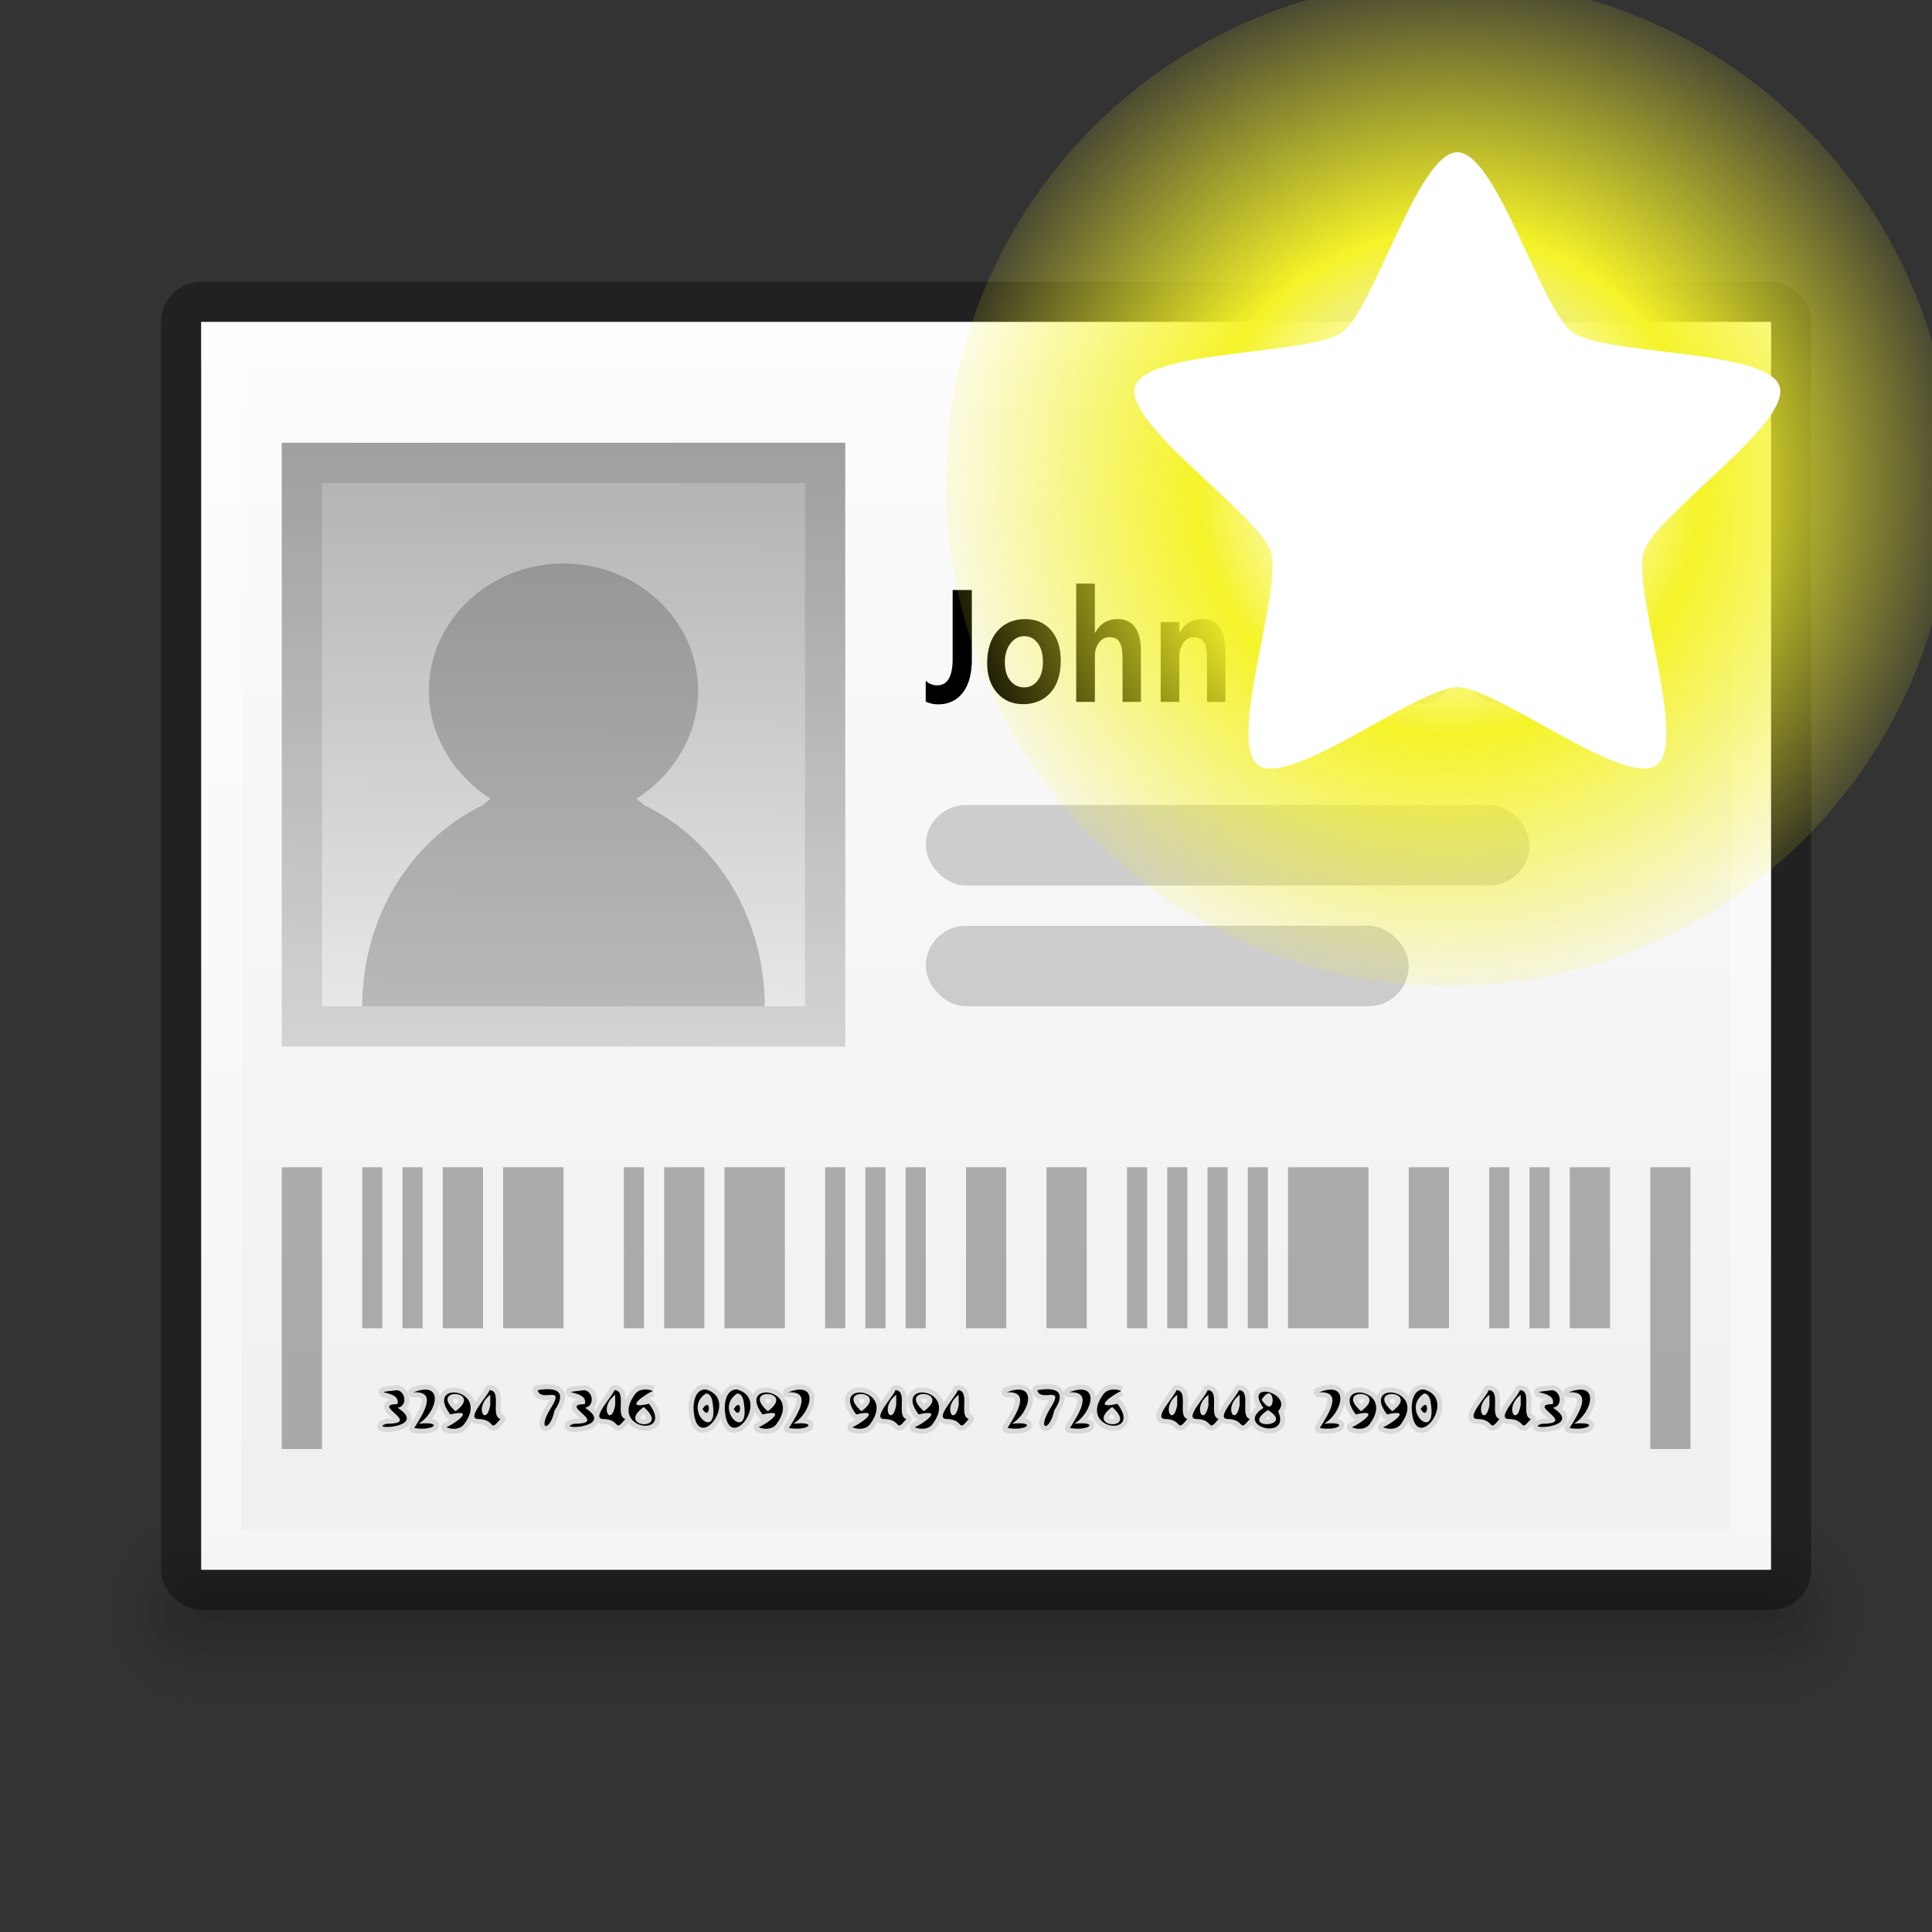 <svg xmlns="http://www.w3.org/2000/svg" xmlns:svg="http://www.w3.org/2000/svg" xmlns:xlink="http://www.w3.org/1999/xlink" id="svg3759" width="48" height="48" version="1.1"><rect width="100%" height="100%" fill="#333333" stroke="none"/><defs id="defs3761"><linearGradient id="linearGradient4004"><stop id="stop4006" offset="0" style="stop-color:#000;stop-opacity:1"/><stop id="stop4008" offset="1" style="stop-color:#000;stop-opacity:0"/></linearGradient><linearGradient id="linearGradient3988-5"><stop id="stop3990-5" offset="0" style="stop-color:#ededed;stop-opacity:1"/><stop id="stop3992-0" offset="1" style="stop-color:#fff;stop-opacity:1"/></linearGradient><linearGradient id="linearGradient4117" x1="144" x2="144" y1="280" y2="40" gradientTransform="matrix(0,-0.175,0.175,0,-4,48.2)" gradientUnits="userSpaceOnUse" xlink:href="#linearGradient3988-5"/><linearGradient id="linearGradient3149" x1="25" x2="25" y1="45" y2="42" gradientTransform="matrix(1.057,0,0,1.667,-4.9,-31.5)" gradientUnits="userSpaceOnUse" xlink:href="#linearGradient3960"/><linearGradient id="linearGradient3960"><stop id="stop3962" offset="0" style="stop-color:#000;stop-opacity:0"/><stop style="stop-color:#000;stop-opacity:1" id="stop3970" offset=".5"/><stop id="stop3964" offset="1" style="stop-color:#000;stop-opacity:0"/></linearGradient><radialGradient id="radialGradient3146" cx="40" cy="43.5" r="2" fx="40" fy="43.5" gradientTransform="matrix(1.057,0,0,1.25,2.1,-13.375)" gradientUnits="userSpaceOnUse" xlink:href="#linearGradient3952"/><linearGradient id="linearGradient3952"><stop id="stop3954" offset="0" style="stop-color:#000;stop-opacity:1"/><stop id="stop3956" offset="1" style="stop-color:#000;stop-opacity:0"/></linearGradient><radialGradient id="radialGradient3143" cx="9" cy="43.5" r="2" fx="9" fy="43.5" gradientTransform="matrix(1.057,0,0,1.25,-4.9,-13.375)" gradientUnits="userSpaceOnUse" xlink:href="#linearGradient3944"/><linearGradient id="linearGradient3944"><stop id="stop3946" offset="0" style="stop-color:#000;stop-opacity:1"/><stop id="stop3948" offset="1" style="stop-color:#000;stop-opacity:0"/></linearGradient><linearGradient id="linearGradient3158" x1="25" x2="25" y1="45" y2="42" gradientTransform="translate(-3.5,-2.5)" gradientUnits="userSpaceOnUse" xlink:href="#linearGradient3960"/><radialGradient id="radialGradient3155" cx="40" cy="43.5" r="2" fx="40" fy="43.5" gradientTransform="matrix(1,0,0,0.75,3.5,8.375)" gradientUnits="userSpaceOnUse" xlink:href="#linearGradient3952"/><radialGradient id="radialGradient3153" cx="9" cy="43.5" r="2" fx="9" fy="43.5" gradientTransform="matrix(1,0,0,0.75,-3.5,8.375)" gradientUnits="userSpaceOnUse" xlink:href="#linearGradient3944"/><linearGradient id="linearGradient2378"><stop style="stop-color:#fff;stop-opacity:1" id="stop2380" offset="0"/><stop style="stop-color:#fefede;stop-opacity:.918" id="stop4146" offset=".25"/><stop style="stop-color:#f5f328;stop-opacity:1" id="stop2386" offset=".5"/><stop style="stop-color:#f5f32d;stop-opacity:.122" id="stop2382" offset="1"/></linearGradient><radialGradient id="radialGradient5130" cx="38.659" cy="9.341" r="8.342" fx="38.659" fy="9.341" gradientUnits="userSpaceOnUse" xlink:href="#linearGradient2378"/><linearGradient id="linearGradient4010" x1="14" x2="13.776" y1="5" y2="28.481" gradientUnits="userSpaceOnUse" xlink:href="#linearGradient4004"/><clipPath id="clipPath4607" clipPathUnits="userSpaceOnUse"><path style="opacity:.4;fill:url(#linearGradient4611);fill-opacity:1;fill-rule:evenodd;stroke:none;stroke-width:1;marker:none;visibility:visible;display:inline;overflow:visible;enable-background:new" id="path4609" d="m 7,11 14,0 0,15 -14,0 z"/></clipPath><linearGradient id="linearGradient4611" x1="14" x2="13.776" y1="5" y2="28.481" gradientUnits="userSpaceOnUse" xlink:href="#linearGradient4004"/></defs><g id="layer1"><g id="g3162" transform="translate(0,-1)"><path style="opacity:.12;fill:url(#linearGradient3149);fill-opacity:1;stroke:none" id="rect3985" d="m 4.614,38.5 39.772,0 0,5 -39.772,0 z"/><path id="path3987" d="m 44.386,38.5 0,5 0.529,0 c 0.878,0 1.586,-1.115 1.586,-2.5 0,-1.385 -0.707,-2.5 -1.586,-2.5 l -0.529,0 z" style="opacity:.12;fill:url(#radialGradient3146);fill-opacity:1;stroke:none"/><path id="path3989" d="m 3.987,38.5 c -0.824,0 -1.487,1.045 -1.487,2.344 l 0,0.312 c 0,1.298 0.663,2.344 1.487,2.344 l 0.628,0 0,-5 -0.628,0 z" style="opacity:.12;fill:url(#radialGradient3143);fill-opacity:1;stroke:none"/><path style="opacity:.12;fill:url(#linearGradient3158);fill-opacity:1;stroke:none" id="rect3938" d="m 5.5,39.5 38,0 0,3 -38,0 z"/><path style="opacity:.12;fill:url(#radialGradient3155);fill-opacity:1;stroke:none" id="rect3940" d="m 43.5,39.5 0,3 0.5,0 c 0.831,0 1.5,-0.669 1.5,-1.5 0,-0.831 -0.669,-1.5 -1.5,-1.5 l -0.5,0 z"/><path style="opacity:.12;fill:url(#radialGradient3153);fill-opacity:1;stroke:none" id="rect3942" d="m 4.906,39.5 c -0.779,0 -1.406,0.627 -1.406,1.406 l 0,0.188 c 0,0.779 0.627,1.406 1.406,1.406 l 0.594,0 0,-3 -0.594,0 z"/></g><g id="g4204" transform="translate(-1.6888497e-6,-7.9403114e-7)"><g id="g4020" transform="translate(2,-1)"><rect style="opacity:.35;color:#bebebe;fill:#000;fill-opacity:1;fill-rule:nonzero;stroke:none;stroke-width:0;marker:none;visibility:visible;display:inline;overflow:visible;enable-background:accumulate" id="rect3886" width="33" height="41" x="8" y="2" ry="1" transform="matrix(0,1,1,0,0,0)"/><rect id="rect3882" width="31" height="39" x="9" y="3" ry="0" transform="matrix(0,1,1,0,0,0)" style="color:#bebebe;fill:url(#linearGradient4117);fill-opacity:1;fill-rule:nonzero;stroke:none;stroke-width:0;marker:none;visibility:visible;display:inline;overflow:visible;enable-background:accumulate"/><path style="opacity:.4;fill:#fff;fill-opacity:1;stroke:none" id="path3893" d="m 3,9 0,31 39,0 0,-31 z m 1,1 37,0 0,29 -37,0 z"/><rect id="rect4018" width="39" height="1" x="3" y="9" style="opacity:.4;fill:#fff;fill-opacity:1;stroke:none"/></g></g><path id="path2375" d="m 24.146,16.375 c 0,0.363 -0.075,0.642 -0.226,0.836 -0.151,0.193 -0.356,0.289 -0.616,0.289 -0.106,0 -0.208,-0.023 -0.305,-0.068 l 0,-0.516 c 0.086,0.074 0.18,0.111 0.284,0.111 0.128,0 0.224,-0.054 0.287,-0.161 0.065,-0.109 0.098,-0.271 0.098,-0.487 l 0,-1.72 0.477,0 0,1.716 m 1.333,-0.993 c 0.267,3e-6 0.48,0.093 0.638,0.279 0.159,0.186 0.238,0.436 0.238,0.75 0,0.341 -0.085,0.608 -0.255,0.799 -0.17,0.19 -0.398,0.285 -0.684,0.285 -0.264,0 -0.478,-0.094 -0.643,-0.281 -0.164,-0.187 -0.246,-0.433 -0.246,-0.737 0,-0.341 0.086,-0.609 0.258,-0.803 0.172,-0.195 0.404,-0.293 0.695,-0.293 m -0.039,1.697 c 0.139,0 0.252,-0.056 0.339,-0.169 0.088,-0.114 0.132,-0.268 0.132,-0.463 0,-0.198 -0.043,-0.354 -0.13,-0.467 -0.087,-0.115 -0.198,-0.173 -0.334,-0.173 -0.135,10e-7 -0.249,0.06 -0.342,0.18 -0.093,0.119 -0.14,0.276 -0.14,0.471 0,0.193 0.046,0.345 0.137,0.456 0.092,0.11 0.205,0.165 0.339,0.165 m 2.907,0.361 -0.459,0 0,-1.088 c 0,-0.182 -0.025,-0.314 -0.074,-0.396 -0.049,-0.083 -0.133,-0.124 -0.252,-0.124 -0.104,1e-6 -0.19,0.045 -0.258,0.134 -0.068,0.089 -0.103,0.203 -0.103,0.341 l 0,1.133 -0.464,0 0,-2.94 0.464,0 0,1.231 c 0.063,-0.116 0.141,-0.204 0.234,-0.262 0.095,-0.058 0.205,-0.087 0.33,-0.087 0.193,3e-6 0.338,0.068 0.435,0.204 0.097,0.136 0.145,0.339 0.145,0.611 l 0,1.243 m 2.101,0 -0.459,0 0,-1.088 c 0,-0.182 -0.025,-0.314 -0.074,-0.396 -0.049,-0.083 -0.133,-0.124 -0.252,-0.124 -0.104,10e-7 -0.19,0.045 -0.258,0.134 -0.068,0.089 -0.103,0.203 -0.103,0.341 l 0,1.133 -0.464,0 0,-1.986 0.464,0 0,0.277 c 0.063,-0.116 0.141,-0.204 0.234,-0.262 0.095,-0.058 0.205,-0.087 0.33,-0.087 0.193,3e-6 0.338,0.068 0.435,0.204 0.097,0.136 0.145,0.339 0.145,0.611 l 0,1.243 m 1.501,-2.781 0.859,0 c 0.415,2e-6 0.727,0.113 0.934,0.339 0.209,0.226 0.313,0.565 0.313,1.016 0,0.436 -0.117,0.782 -0.352,1.039 -0.234,0.257 -0.551,0.386 -0.951,0.386 l -0.802,0 0,-2.781 m 0.477,2.352 0.315,0 c 0.258,0 0.46,-0.087 0.607,-0.262 0.148,-0.175 0.222,-0.413 0.222,-0.716 -2e-5,-0.293 -0.072,-0.522 -0.216,-0.685 -0.144,-0.163 -0.344,-0.244 -0.601,-0.244 l -0.329,0 0,1.906 m 2.854,-1.629 c 0.267,3e-6 0.48,0.093 0.638,0.279 0.159,0.186 0.238,0.436 0.238,0.75 0,0.341 -0.085,0.608 -0.255,0.799 -0.17,0.19 -0.398,0.285 -0.684,0.285 -0.263,0 -0.478,-0.094 -0.643,-0.281 -0.164,-0.187 -0.246,-0.433 -0.246,-0.737 0,-0.341 0.086,-0.609 0.258,-0.803 0.172,-0.195 0.404,-0.293 0.695,-0.293 m -0.039,1.697 c 0.139,0 0.252,-0.056 0.339,-0.169 0.088,-0.114 0.132,-0.268 0.132,-0.463 0,-0.198 -0.043,-0.354 -0.13,-0.467 -0.087,-0.115 -0.198,-0.173 -0.334,-0.173 -0.135,10e-7 -0.249,0.06 -0.342,0.18 -0.093,0.119 -0.14,0.276 -0.14,0.471 0,0.193 0.046,0.345 0.137,0.456 0.092,0.11 0.205,0.165 0.339,0.165 m 2.806,-0.518 -1.167,0 c 0,0.163 0.044,0.29 0.132,0.38 0.089,0.089 0.212,0.134 0.37,0.134 0.173,3e-6 0.34,-0.059 0.501,-0.176 l 0,0.431 c -0.18,0.106 -0.382,0.159 -0.606,0.159 -0.27,0 -0.482,-0.09 -0.635,-0.27 -0.152,-0.18 -0.228,-0.425 -0.228,-0.737 0,-0.336 0.081,-0.604 0.243,-0.803 0.163,-0.2 0.378,-0.301 0.643,-0.301 0.234,2e-6 0.416,0.083 0.548,0.248 0.132,0.164 0.198,0.394 0.198,0.688 l 0,0.246 M 37.618,16.212 c 0,-0.138 -0.031,-0.246 -0.092,-0.324 -0.06,-0.078 -0.147,-0.116 -0.258,-0.116 -0.102,4e-6 -0.189,0.04 -0.263,0.12 -0.074,0.079 -0.116,0.186 -0.125,0.32 l 0.739,0" style="font-size:4.121px;font-style:normal;font-variant:normal;font-weight:700;font-stretch:normal;text-align:start;line-height:120%;writing-mode:lr-tb;text-anchor:start;fill:#000;fill-opacity:1;stroke:none;display:inline;enable-background:new;font-family:Segoe"/><rect id="rect2377" width="15" height="2" x="23" y="20" rx="1" ry="1" style="opacity:.398;fill:#8d8d8d;fill-opacity:1;fill-rule:evenodd;stroke:none;stroke-width:1;marker:none;visibility:visible;display:inline;overflow:visible;enable-background:new"/><rect id="rect2379" width="12" height="2" x="23" y="23" rx="1" ry="1" style="opacity:.398;fill:#8d8d8d;fill-opacity:1;fill-rule:evenodd;stroke:none;stroke-width:1;marker:none;visibility:visible;display:inline;overflow:visible;enable-background:new"/><path id="rect2415" d="m 7,11 14,0 0,15 -14,0 z" style="opacity:.4;fill:url(#linearGradient4010);fill-opacity:1;fill-rule:evenodd;stroke:none;stroke-width:1;marker:none;visibility:visible;display:inline;overflow:visible;enable-background:new"/><path id="path6751-4" d="M 14 14 C 12.159 14 10.656 15.42 10.656 17.156 C 10.656 18.265 11.268 19.259 12.188 19.844 C 12.128 19.895 12.069 19.931 12 20 C 10.126 20.915 9 22.873 9 25 L 19 25 C 19 22.873 17.874 20.915 16 20 C 15.931 19.931 15.872 19.895 15.812 19.844 C 16.732 19.259 17.344 18.265 17.344 17.156 C 17.344 15.42 15.841 14 14 14 z" style="opacity:.2;color:#bebebe;fill:#000;fill-opacity:1;fill-rule:nonzero;stroke:none;stroke-width:1;marker:none;visibility:visible;display:inline;overflow:visible;enable-background:accumulate"/><g id="g4155" transform="matrix(0.992,0,0,0.992,-0.293,-0.703)"><path id="path4157" d="m 10.254,35.966 c 0.8,0.515 -0.787,0.56 -0.278,0.401 0.918,-0.005 -0.412,-0.483 0.272,-0.492 0.11,-0.367 -0.824,-0.258 -0.003,-0.349 0.216,0.043 0.254,0.4 0.009,0.44" style="font-size:1.3px;font-style:normal;font-variant:normal;font-weight:400;font-stretch:normal;text-align:center;line-height:125%;letter-spacing:0;word-spacing:0;text-anchor:middle;fill:#000;fill-opacity:1;stroke:none;font-family:Monospace;-inkscape-font-specification:Monospace"/><path id="path4159" d="m 10.781,36.365 c 0.642,-0.063 0.373,0.193 -0.11,0.108 0.226,-0.362 0.592,-0.928 -0.022,-0.894 0.781,-0.303 0.605,0.494 0.133,0.786 z" style="font-size:1.3px;font-style:normal;font-variant:normal;font-weight:400;font-stretch:normal;text-align:center;line-height:125%;letter-spacing:0;word-spacing:0;text-anchor:middle;fill:#000;fill-opacity:1;stroke:none;font-family:Monospace;-inkscape-font-specification:Monospace"/><path id="path4161" d="m 11.704,36.053 c 0.727,-0.531 -0.704,-0.617 5e-6,3e-6 z m -0.229,0.401 c 0.149,-0.054 0.792,-0.483 0.097,-0.321 -0.652,-0.857 1.012,-0.661 0.355,0.234 -0.101,0.146 -0.305,0.15 -0.452,0.088 z" style="font-size:1.3px;font-style:normal;font-variant:normal;font-weight:400;font-stretch:normal;text-align:center;line-height:125%;letter-spacing:0;word-spacing:0;text-anchor:middle;fill:#000;fill-opacity:1;stroke:none;font-family:Monospace;-inkscape-font-specification:Monospace"/><path id="path4163" d="m 12.574,35.642 c -0.423,0.314 -0.1,0.822 0,0.258 0,-0.086 0,-0.172 0,-0.258 z m -0.021,-0.117 c 0.325,0.007 0.015,0.649 0.275,0.722 -0.298,0.361 -0.099,0.009 -0.557,0 -0.319,-0.004 0.262,-0.597 0.282,-0.722 z" style="font-size:1.3px;font-style:normal;font-variant:normal;font-weight:400;font-stretch:normal;text-align:center;line-height:125%;letter-spacing:0;word-spacing:0;text-anchor:middle;fill:#000;fill-opacity:1;stroke:none;font-family:Monospace;-inkscape-font-specification:Monospace"/><path id="path4165" d="m 13.76,35.526 c 0.483,-0.085 0.743,0.036 0.425,0.508 -0.114,0.535 -0.428,0.509 -0.123,-0.012 0.437,-0.677 -0.216,-0.166 -0.301,-0.496 z" style="font-size:1.3px;font-style:normal;font-variant:normal;font-weight:400;font-stretch:normal;text-align:center;line-height:125%;letter-spacing:0;word-spacing:0;text-anchor:middle;fill:#000;fill-opacity:1;stroke:none;font-family:Monospace;-inkscape-font-specification:Monospace"/><path id="path4167" d="m 14.947,35.966 c 0.8,0.515 -0.787,0.56 -0.278,0.401 0.918,-0.005 -0.412,-0.483 0.272,-0.492 0.11,-0.367 -0.824,-0.258 -0.003,-0.349 0.216,0.043 0.254,0.4 0.009,0.44" style="font-size:1.3px;font-style:normal;font-variant:normal;font-weight:400;font-stretch:normal;text-align:center;line-height:125%;letter-spacing:0;word-spacing:0;text-anchor:middle;fill:#000;fill-opacity:1;stroke:none;font-family:Monospace;-inkscape-font-specification:Monospace"/><path id="path4169" d="m 15.703,35.642 c -0.423,0.314 -0.1,0.822 0,0.258 0,-0.086 0,-0.172 0,-0.258 z m -0.021,-0.117 c 0.325,0.007 0.015,0.649 0.275,0.722 -0.298,0.361 -0.099,0.009 -0.557,0 -0.319,-0.004 0.262,-0.597 0.282,-0.722 z" style="font-size:1.3px;font-style:normal;font-variant:normal;font-weight:400;font-stretch:normal;text-align:center;line-height:125%;letter-spacing:0;word-spacing:0;text-anchor:middle;fill:#000;fill-opacity:1;stroke:none;font-family:Monospace;-inkscape-font-specification:Monospace"/><path id="path4171" d="m 16.647,35.546 c -0.149,0.054 -0.793,0.483 -0.097,0.321 0.652,0.856 -1.012,0.662 -0.356,-0.233 0.101,-0.146 0.305,-0.15 0.453,-0.088 m -0.229,0.401 c -0.728,0.528 0.704,0.62 0,-7e-6 z" style="font-size:1.3px;font-style:normal;font-variant:normal;font-weight:400;font-stretch:normal;text-align:center;line-height:125%;letter-spacing:0;word-spacing:0;text-anchor:middle;fill:#000;fill-opacity:1;stroke:none;font-family:Monospace;-inkscape-font-specification:Monospace"/><path id="path4173" d="m 17.889,35.997 c 0.23,-0.348 0.197,0.335 -10e-6,-1e-5 m 0.084,-0.387 c -0.609,0.408 0.347,1.269 0.167,0.218 -0.01,-0.087 -0.053,-0.223 -0.167,-0.218 z m 0,-0.102 c 0.884,0.241 -0.248,1.687 -0.307,0.492 -0.008,-0.191 0.051,-0.502 0.307,-0.492 z" style="font-size:1.3px;font-style:normal;font-variant:normal;font-weight:400;font-stretch:normal;text-align:center;line-height:125%;letter-spacing:0;word-spacing:0;text-anchor:middle;fill:#000;fill-opacity:1;stroke:none;font-family:Monospace;-inkscape-font-specification:Monospace"/><path id="path4175" d="m 18.671,35.997 c 0.23,-0.348 0.197,0.335 -10e-6,-1e-5 m 0.084,-0.387 c -0.609,0.408 0.347,1.269 0.167,0.218 -0.01,-0.087 -0.053,-0.223 -0.167,-0.218 z m 0,-0.102 c 0.884,0.241 -0.248,1.687 -0.307,0.492 -0.008,-0.191 0.051,-0.502 0.307,-0.492 z" style="font-size:1.3px;font-style:normal;font-variant:normal;font-weight:400;font-stretch:normal;text-align:center;line-height:125%;letter-spacing:0;word-spacing:0;text-anchor:middle;fill:#000;fill-opacity:1;stroke:none;font-family:Monospace;-inkscape-font-specification:Monospace"/><path id="path4177" d="m 19.525,36.053 c 0.727,-0.531 -0.704,-0.617 5e-6,3e-6 z M 19.296,36.454 c 0.149,-0.054 0.792,-0.483 0.097,-0.321 -0.652,-0.857 1.012,-0.661 0.355,0.234 -0.101,0.146 -0.305,0.15 -0.452,0.088 z" style="font-size:1.3px;font-style:normal;font-variant:normal;font-weight:400;font-stretch:normal;text-align:center;line-height:125%;letter-spacing:0;word-spacing:0;text-anchor:middle;fill:#000;fill-opacity:1;stroke:none;font-family:Monospace;-inkscape-font-specification:Monospace"/><path id="path4179" d="m 20.165,36.365 c 0.642,-0.063 0.373,0.193 -0.11,0.108 0.226,-0.362 0.592,-0.928 -0.022,-0.894 0.781,-0.303 0.605,0.494 0.133,0.786 z" style="font-size:1.3px;font-style:normal;font-variant:normal;font-weight:400;font-stretch:normal;text-align:center;line-height:125%;letter-spacing:0;word-spacing:0;text-anchor:middle;fill:#000;fill-opacity:1;stroke:none;font-family:Monospace;-inkscape-font-specification:Monospace"/><path id="path4181" d="m 21.871,36.053 c 0.727,-0.531 -0.704,-0.617 5e-6,3e-6 z m -0.229,0.401 c 0.149,-0.054 0.792,-0.483 0.097,-0.321 -0.652,-0.857 1.012,-0.661 0.355,0.234 -0.101,0.146 -0.305,0.15 -0.452,0.088 z" style="font-size:1.3px;font-style:normal;font-variant:normal;font-weight:400;font-stretch:normal;text-align:center;line-height:125%;letter-spacing:0;word-spacing:0;text-anchor:middle;fill:#000;fill-opacity:1;stroke:none;font-family:Monospace;-inkscape-font-specification:Monospace"/><path id="path4183" d="m 22.741,35.642 c -0.423,0.314 -0.1,0.822 0,0.258 0,-0.086 0,-0.172 0,-0.258 z m -0.021,-0.117 c 0.325,0.007 0.015,0.649 0.275,0.722 -0.298,0.361 -0.099,0.009 -0.557,0 -0.319,-0.004 0.262,-0.597 0.282,-0.722 z" style="font-size:1.3px;font-style:normal;font-variant:normal;font-weight:400;font-stretch:normal;text-align:center;line-height:125%;letter-spacing:0;word-spacing:0;text-anchor:middle;fill:#000;fill-opacity:1;stroke:none;font-family:Monospace;-inkscape-font-specification:Monospace"/><path id="path4185" d="m 23.435,36.053 c 0.727,-0.531 -0.704,-0.617 4e-6,3e-6 z m -0.229,0.401 c 0.149,-0.054 0.792,-0.483 0.097,-0.321 -0.652,-0.857 1.012,-0.661 0.355,0.234 -0.101,0.146 -0.305,0.15 -0.452,0.088 z" style="font-size:1.3px;font-style:normal;font-variant:normal;font-weight:400;font-stretch:normal;text-align:center;line-height:125%;letter-spacing:0;word-spacing:0;text-anchor:middle;fill:#000;fill-opacity:1;stroke:none;font-family:Monospace;-inkscape-font-specification:Monospace"/><path id="path4187" d="m 24.305,35.642 c -0.423,0.314 -0.1,0.822 0,0.258 0,-0.086 0,-0.172 0,-0.258 z m -0.021,-0.117 c 0.325,0.007 0.015,0.649 0.275,0.722 -0.298,0.361 -0.099,0.009 -0.557,0 -0.319,-0.004 0.262,-0.597 0.282,-0.722 z" style="font-size:1.3px;font-style:normal;font-variant:normal;font-weight:400;font-stretch:normal;text-align:center;line-height:125%;letter-spacing:0;word-spacing:0;text-anchor:middle;fill:#000;fill-opacity:1;stroke:none;font-family:Monospace;-inkscape-font-specification:Monospace"/><path id="path4189" d="m 25.639,36.365 c 0.642,-0.063 0.373,0.193 -0.11,0.108 0.226,-0.362 0.592,-0.928 -0.022,-0.894 0.781,-0.303 0.605,0.494 0.133,0.786 z" style="font-size:1.3px;font-style:normal;font-variant:normal;font-weight:400;font-stretch:normal;text-align:center;line-height:125%;letter-spacing:0;word-spacing:0;text-anchor:middle;fill:#000;fill-opacity:1;stroke:none;font-family:Monospace;-inkscape-font-specification:Monospace"/><path id="path4191" d="m 26.273,35.526 c 0.483,-0.085 0.743,0.036 0.425,0.508 -0.114,0.535 -0.428,0.509 -0.123,-0.012 0.437,-0.677 -0.216,-0.166 -0.301,-0.496 z" style="font-size:1.3px;font-style:normal;font-variant:normal;font-weight:400;font-stretch:normal;text-align:center;line-height:125%;letter-spacing:0;word-spacing:0;text-anchor:middle;fill:#000;fill-opacity:1;stroke:none;font-family:Monospace;-inkscape-font-specification:Monospace"/><path id="path4193" d="m 27.203,36.365 c 0.642,-0.063 0.373,0.193 -0.11,0.108 0.226,-0.362 0.592,-0.928 -0.022,-0.894 0.781,-0.303 0.605,0.494 0.133,0.786 z" style="font-size:1.3px;font-style:normal;font-variant:normal;font-weight:400;font-stretch:normal;text-align:center;line-height:125%;letter-spacing:0;word-spacing:0;text-anchor:middle;fill:#000;fill-opacity:1;stroke:none;font-family:Monospace;-inkscape-font-specification:Monospace"/><path id="path4195" d="m 28.378,35.546 c -0.149,0.054 -0.793,0.483 -0.097,0.321 0.652,0.856 -1.012,0.662 -0.356,-0.233 0.101,-0.146 0.305,-0.15 0.453,-0.088 m -0.229,0.401 c -0.728,0.528 0.704,0.62 0,-7e-6 z" style="font-size:1.3px;font-style:normal;font-variant:normal;font-weight:400;font-stretch:normal;text-align:center;line-height:125%;letter-spacing:0;word-spacing:0;text-anchor:middle;fill:#000;fill-opacity:1;stroke:none;font-family:Monospace;-inkscape-font-specification:Monospace"/><path id="path4197" d="m 29.779,35.642 c -0.423,0.314 -0.1,0.822 0,0.258 0,-0.086 0,-0.172 0,-0.258 z m -0.021,-0.117 c 0.325,0.007 0.015,0.649 0.275,0.722 -0.298,0.361 -0.099,0.009 -0.557,0 -0.319,-0.004 0.262,-0.597 0.282,-0.722 z" style="font-size:1.3px;font-style:normal;font-variant:normal;font-weight:400;font-stretch:normal;text-align:center;line-height:125%;letter-spacing:0;word-spacing:0;text-anchor:middle;fill:#000;fill-opacity:1;stroke:none;font-family:Monospace;-inkscape-font-specification:Monospace"/><path id="path4199" d="m 30.561,35.642 c -0.423,0.314 -0.1,0.822 0,0.258 0,-0.086 0,-0.172 0,-0.258 z m -0.021,-0.117 c 0.325,0.007 0.015,0.649 0.275,0.722 -0.298,0.361 -0.099,0.009 -0.557,0 -0.319,-0.004 0.262,-0.597 0.282,-0.722 z" style="font-size:1.3px;font-style:normal;font-variant:normal;font-weight:400;font-stretch:normal;text-align:center;line-height:125%;letter-spacing:0;word-spacing:0;text-anchor:middle;fill:#000;fill-opacity:1;stroke:none;font-family:Monospace;-inkscape-font-specification:Monospace"/><path id="path4201" d="m 31.343,35.642 c -0.423,0.314 -0.1,0.822 0,0.258 0,-0.086 0,-0.172 0,-0.258 z m -0.021,-0.117 c 0.325,0.007 0.015,0.649 0.275,0.722 -0.298,0.361 -0.099,0.009 -0.557,0 -0.319,-0.004 0.262,-0.597 0.282,-0.722 z" style="font-size:1.3px;font-style:normal;font-variant:normal;font-weight:400;font-stretch:normal;text-align:center;line-height:125%;letter-spacing:0;word-spacing:0;text-anchor:middle;fill:#000;fill-opacity:1;stroke:none;font-family:Monospace;-inkscape-font-specification:Monospace"/><path id="path4203" d="m 32.05,36.023 c -0.748,0.505 0.719,0.438 -9e-6,-5e-6 z m -0.112,-0.053 c -0.508,-0.715 0.761,-0.361 0.369,0.084 0.334,0.754 -1.114,0.381 -0.369,-0.084 m -0.046,-0.204 c 0.384,0.577 0.355,-0.558 0,6e-6 z" style="font-size:1.3px;font-style:normal;font-variant:normal;font-weight:400;font-stretch:normal;text-align:center;line-height:125%;letter-spacing:0;word-spacing:0;text-anchor:middle;fill:#000;fill-opacity:1;stroke:none;font-family:Monospace;-inkscape-font-specification:Monospace"/><path id="path4205" d="m 33.46,36.365 c 0.642,-0.063 0.373,0.193 -0.11,0.108 0.226,-0.362 0.592,-0.928 -0.022,-0.894 0.781,-0.303 0.605,0.494 0.133,0.786 z" style="font-size:1.3px;font-style:normal;font-variant:normal;font-weight:400;font-stretch:normal;text-align:center;line-height:125%;letter-spacing:0;word-spacing:0;text-anchor:middle;fill:#000;fill-opacity:1;stroke:none;font-family:Monospace;-inkscape-font-specification:Monospace"/><path id="path4207" d="m 34.383,36.053 c 0.727,-0.531 -0.704,-0.617 5e-6,3e-6 z m -0.229,0.401 c 0.149,-0.054 0.792,-0.483 0.097,-0.321 -0.652,-0.857 1.012,-0.661 0.355,0.234 -0.101,0.146 -0.305,0.15 -0.452,0.088 z" style="font-size:1.3px;font-style:normal;font-variant:normal;font-weight:400;font-stretch:normal;text-align:center;line-height:125%;letter-spacing:0;word-spacing:0;text-anchor:middle;fill:#000;fill-opacity:1;stroke:none;font-family:Monospace;-inkscape-font-specification:Monospace"/><path id="path4209" d="m 35.165,36.053 c 0.727,-0.531 -0.704,-0.617 5e-6,3e-6 z m -0.229,0.401 c 0.149,-0.054 0.792,-0.483 0.097,-0.321 -0.652,-0.857 1.012,-0.661 0.355,0.234 -0.101,0.146 -0.305,0.15 -0.452,0.088 z" style="font-size:1.3px;font-style:normal;font-variant:normal;font-weight:400;font-stretch:normal;text-align:center;line-height:125%;letter-spacing:0;word-spacing:0;text-anchor:middle;fill:#000;fill-opacity:1;stroke:none;font-family:Monospace;-inkscape-font-specification:Monospace"/><path id="path4211" d="m 35.875,35.997 c 0.23,-0.348 0.197,0.335 -10e-6,-1e-5 m 0.084,-0.387 c -0.609,0.408 0.347,1.269 0.167,0.218 -0.01,-0.087 -0.053,-0.223 -0.167,-0.218 z m 0,-0.102 c 0.884,0.241 -0.248,1.687 -0.307,0.492 -0.008,-0.191 0.051,-0.502 0.307,-0.492 z" style="font-size:1.3px;font-style:normal;font-variant:normal;font-weight:400;font-stretch:normal;text-align:center;line-height:125%;letter-spacing:0;word-spacing:0;text-anchor:middle;fill:#000;fill-opacity:1;stroke:none;font-family:Monospace;-inkscape-font-specification:Monospace"/><path id="path4213" d="m 37.599,35.642 c -0.423,0.314 -0.1,0.822 0,0.258 0,-0.086 0,-0.172 0,-0.258 z m -0.021,-0.117 c 0.325,0.007 0.015,0.649 0.275,0.722 -0.298,0.361 -0.099,0.009 -0.557,0 -0.319,-0.004 0.262,-0.597 0.282,-0.722 z" style="font-size:1.3px;font-style:normal;font-variant:normal;font-weight:400;font-stretch:normal;text-align:center;line-height:125%;letter-spacing:0;word-spacing:0;text-anchor:middle;fill:#000;fill-opacity:1;stroke:none;font-family:Monospace;-inkscape-font-specification:Monospace"/><path id="path4215" d="m 38.381,35.642 c -0.423,0.314 -0.1,0.822 0,0.258 0,-0.086 0,-0.172 0,-0.258 z m -0.021,-0.117 c 0.325,0.007 0.015,0.649 0.275,0.722 -0.298,0.361 -0.099,0.009 -0.557,0 -0.319,-0.004 0.262,-0.597 0.282,-0.722 z" style="font-size:1.3px;font-style:normal;font-variant:normal;font-weight:400;font-stretch:normal;text-align:center;line-height:125%;letter-spacing:0;word-spacing:0;text-anchor:middle;fill:#000;fill-opacity:1;stroke:none;font-family:Monospace;-inkscape-font-specification:Monospace"/><path id="path4217" d="m 39.19,35.966 c 0.8,0.515 -0.787,0.56 -0.278,0.401 0.918,-0.005 -0.412,-0.483 0.272,-0.492 0.11,-0.367 -0.824,-0.258 -0.003,-0.349 0.216,0.043 0.254,0.4 0.009,0.44" style="font-size:1.3px;font-style:normal;font-variant:normal;font-weight:400;font-stretch:normal;text-align:center;line-height:125%;letter-spacing:0;word-spacing:0;text-anchor:middle;fill:#000;fill-opacity:1;stroke:none;font-family:Monospace;-inkscape-font-specification:Monospace"/><path id="path4219" d="m 39.716,36.365 c 0.642,-0.063 0.373,0.193 -0.11,0.108 0.226,-0.362 0.592,-0.928 -0.022,-0.894 0.781,-0.303 0.605,0.494 0.133,0.786 z" style="font-size:1.3px;font-style:normal;font-variant:normal;font-weight:400;font-stretch:normal;text-align:center;line-height:125%;letter-spacing:0;word-spacing:0;text-anchor:middle;fill:#000;fill-opacity:1;stroke:none;font-family:Monospace;-inkscape-font-specification:Monospace"/></g><g id="g4347" transform="translate(0,-1)"><rect style="opacity:.3;fill:#000;fill-opacity:1;stroke:none" id="rect4253" width="1" height="7" x="7" y="30"/><rect style="opacity:.3;fill:#000;fill-opacity:1;stroke:none" id="rect4255" width=".5" height="4" x="9" y="30"/><rect id="rect4257" width=".5" height="4" x="10" y="30" style="opacity:.3;fill:#000;fill-opacity:1;stroke:none"/><rect style="opacity:.3;fill:#000;fill-opacity:1;stroke:none" id="rect4259" width="1" height="4" x="11" y="30"/><rect id="rect4261" width="1.5" height="4" x="12.5" y="30" style="opacity:.3;fill:#000;fill-opacity:1;stroke:none"/><rect style="opacity:.3;fill:#000;fill-opacity:1;stroke:none" id="rect4263" width=".5" height="4" x="15.5" y="30"/><rect id="rect4265" width="1" height="4" x="16.5" y="30" style="opacity:.3;fill:#000;fill-opacity:1;stroke:none"/><rect style="opacity:.3;fill:#000;fill-opacity:1;stroke:none" id="rect4267" width="1.5" height="4" x="18" y="30"/><rect id="rect4269" width=".5" height="4" x="20.5" y="30" style="opacity:.3;fill:#000;fill-opacity:1;stroke:none"/><rect style="opacity:.3;fill:#000;fill-opacity:1;stroke:none" id="rect4271" width=".5" height="4" x="21.5" y="30"/><rect id="rect4273" width=".5" height="4" x="22.5" y="30" style="opacity:.3;fill:#000;fill-opacity:1;stroke:none"/><rect style="opacity:.3;fill:#000;fill-opacity:1;stroke:none" id="rect4275" width="1" height="4" x="24" y="30"/><rect style="opacity:.3;fill:#000;fill-opacity:1;stroke:none" id="rect4277" width=".5" height="4" x="28" y="30"/><rect id="rect4279" width=".5" height="4" x="29" y="30" style="opacity:.3;fill:#000;fill-opacity:1;stroke:none"/><rect style="opacity:.3;fill:#000;fill-opacity:1;stroke:none" id="rect4281" width=".5" height="4" x="30" y="30"/><rect id="rect4283" width="1" height="4" x="26" y="30" style="opacity:.3;fill:#000;fill-opacity:1;stroke:none"/><rect id="rect4285" width="1" height="7" x="41" y="30" style="opacity:.3;fill:#000;fill-opacity:1;stroke:none"/><rect id="rect4287" width="2" height="4" x="32" y="30" style="opacity:.3;fill:#000;fill-opacity:1;stroke:none"/><rect id="rect4289" width=".5" height="4" x="31" y="30" style="opacity:.3;fill:#000;fill-opacity:1;stroke:none"/><rect style="opacity:.3;fill:#000;fill-opacity:1;stroke:none" id="rect4291" width="1" height="4" x="35" y="30"/><rect style="opacity:.3;fill:#000;fill-opacity:1;stroke:none" id="rect4293" width=".5" height="4" x="37" y="30"/><rect id="rect4295" width=".5" height="4" x="38" y="30" style="opacity:.3;fill:#000;fill-opacity:1;stroke:none"/><rect id="rect4297" width="1" height="4" x="39" y="30" style="opacity:.3;fill:#000;fill-opacity:1;stroke:none"/></g><g style="opacity:.1;fill:none;stroke:#000;stroke-width:.252;stroke-linejoin:round;stroke-miterlimit:4;stroke-opacity:1;stroke-dasharray:none" id="g4447" transform="matrix(0.992,0,0,0.992,-0.293,-0.703)"><path style="font-size:1.3px;font-style:normal;font-variant:normal;font-weight:400;font-stretch:normal;text-align:center;line-height:125%;letter-spacing:0;word-spacing:0;text-anchor:middle;fill:none;stroke:#000;stroke-width:.252;stroke-linejoin:round;stroke-miterlimit:4;stroke-opacity:1;stroke-dasharray:none;font-family:Monospace;-inkscape-font-specification:Monospace" id="path4449" d="m 10.254,35.966 c 0.8,0.515 -0.787,0.56 -0.278,0.401 0.918,-0.005 -0.412,-0.483 0.272,-0.492 0.11,-0.367 -0.824,-0.258 -0.003,-0.349 0.216,0.043 0.254,0.4 0.009,0.44"/><path style="font-size:1.3px;font-style:normal;font-variant:normal;font-weight:400;font-stretch:normal;text-align:center;line-height:125%;letter-spacing:0;word-spacing:0;text-anchor:middle;fill:none;stroke:#000;stroke-width:.252;stroke-linejoin:round;stroke-miterlimit:4;stroke-opacity:1;stroke-dasharray:none;font-family:Monospace;-inkscape-font-specification:Monospace" id="path4451" d="m 10.781,36.365 c 0.642,-0.063 0.373,0.193 -0.11,0.108 0.226,-0.362 0.592,-0.928 -0.022,-0.894 0.781,-0.303 0.605,0.494 0.133,0.786 z"/><path style="font-size:1.3px;font-style:normal;font-variant:normal;font-weight:400;font-stretch:normal;text-align:center;line-height:125%;letter-spacing:0;word-spacing:0;text-anchor:middle;fill:none;stroke:#000;stroke-width:.252;stroke-linejoin:round;stroke-miterlimit:4;stroke-opacity:1;stroke-dasharray:none;font-family:Monospace;-inkscape-font-specification:Monospace" id="path4453" d="m 11.704,36.053 c 0.727,-0.531 -0.704,-0.617 5e-6,3e-6 z m -0.229,0.401 c 0.149,-0.054 0.792,-0.483 0.097,-0.321 -0.652,-0.857 1.012,-0.661 0.355,0.234 -0.101,0.146 -0.305,0.15 -0.452,0.088 z"/><path style="font-size:1.3px;font-style:normal;font-variant:normal;font-weight:400;font-stretch:normal;text-align:center;line-height:125%;letter-spacing:0;word-spacing:0;text-anchor:middle;fill:none;stroke:#000;stroke-width:.252;stroke-linejoin:round;stroke-miterlimit:4;stroke-opacity:1;stroke-dasharray:none;font-family:Monospace;-inkscape-font-specification:Monospace" id="path4455" d="m 12.574,35.642 c -0.423,0.314 -0.1,0.822 0,0.258 0,-0.086 0,-0.172 0,-0.258 z m -0.021,-0.117 c 0.325,0.007 0.015,0.649 0.275,0.722 -0.298,0.361 -0.099,0.009 -0.557,0 -0.319,-0.004 0.262,-0.597 0.282,-0.722 z"/><path style="font-size:1.3px;font-style:normal;font-variant:normal;font-weight:400;font-stretch:normal;text-align:center;line-height:125%;letter-spacing:0;word-spacing:0;text-anchor:middle;fill:none;stroke:#000;stroke-width:.252;stroke-linejoin:round;stroke-miterlimit:4;stroke-opacity:1;stroke-dasharray:none;font-family:Monospace;-inkscape-font-specification:Monospace" id="path4457" d="m 13.76,35.526 c 0.483,-0.085 0.743,0.036 0.425,0.508 -0.114,0.535 -0.428,0.509 -0.123,-0.012 0.437,-0.677 -0.216,-0.166 -0.301,-0.496 z"/><path style="font-size:1.3px;font-style:normal;font-variant:normal;font-weight:400;font-stretch:normal;text-align:center;line-height:125%;letter-spacing:0;word-spacing:0;text-anchor:middle;fill:none;stroke:#000;stroke-width:.252;stroke-linejoin:round;stroke-miterlimit:4;stroke-opacity:1;stroke-dasharray:none;font-family:Monospace;-inkscape-font-specification:Monospace" id="path4459" d="m 14.947,35.966 c 0.8,0.515 -0.787,0.56 -0.278,0.401 0.918,-0.005 -0.412,-0.483 0.272,-0.492 0.11,-0.367 -0.824,-0.258 -0.003,-0.349 0.216,0.043 0.254,0.4 0.009,0.44"/><path style="font-size:1.3px;font-style:normal;font-variant:normal;font-weight:400;font-stretch:normal;text-align:center;line-height:125%;letter-spacing:0;word-spacing:0;text-anchor:middle;fill:none;stroke:#000;stroke-width:.252;stroke-linejoin:round;stroke-miterlimit:4;stroke-opacity:1;stroke-dasharray:none;font-family:Monospace;-inkscape-font-specification:Monospace" id="path4461" d="m 15.703,35.642 c -0.423,0.314 -0.1,0.822 0,0.258 0,-0.086 0,-0.172 0,-0.258 z m -0.021,-0.117 c 0.325,0.007 0.015,0.649 0.275,0.722 -0.298,0.361 -0.099,0.009 -0.557,0 -0.319,-0.004 0.262,-0.597 0.282,-0.722 z"/><path style="font-size:1.3px;font-style:normal;font-variant:normal;font-weight:400;font-stretch:normal;text-align:center;line-height:125%;letter-spacing:0;word-spacing:0;text-anchor:middle;fill:none;stroke:#000;stroke-width:.252;stroke-linejoin:round;stroke-miterlimit:4;stroke-opacity:1;stroke-dasharray:none;font-family:Monospace;-inkscape-font-specification:Monospace" id="path4463" d="m 16.647,35.546 c -0.149,0.054 -0.793,0.483 -0.097,0.321 0.652,0.856 -1.012,0.662 -0.356,-0.233 0.101,-0.146 0.305,-0.15 0.453,-0.088 m -0.229,0.401 c -0.728,0.528 0.704,0.62 0,-7e-6 z"/><path style="font-size:1.3px;font-style:normal;font-variant:normal;font-weight:400;font-stretch:normal;text-align:center;line-height:125%;letter-spacing:0;word-spacing:0;text-anchor:middle;fill:none;stroke:#000;stroke-width:.252;stroke-linejoin:round;stroke-miterlimit:4;stroke-opacity:1;stroke-dasharray:none;font-family:Monospace;-inkscape-font-specification:Monospace" id="path4465" d="m 17.889,35.997 c 0.23,-0.348 0.197,0.335 -10e-6,-1e-5 m 0.084,-0.387 c -0.609,0.408 0.347,1.269 0.167,0.218 -0.01,-0.087 -0.053,-0.223 -0.167,-0.218 z m 0,-0.102 c 0.884,0.241 -0.248,1.687 -0.307,0.492 -0.008,-0.191 0.051,-0.502 0.307,-0.492 z"/><path style="font-size:1.3px;font-style:normal;font-variant:normal;font-weight:400;font-stretch:normal;text-align:center;line-height:125%;letter-spacing:0;word-spacing:0;text-anchor:middle;fill:none;stroke:#000;stroke-width:.252;stroke-linejoin:round;stroke-miterlimit:4;stroke-opacity:1;stroke-dasharray:none;font-family:Monospace;-inkscape-font-specification:Monospace" id="path4467" d="m 18.671,35.997 c 0.23,-0.348 0.197,0.335 -10e-6,-1e-5 m 0.084,-0.387 c -0.609,0.408 0.347,1.269 0.167,0.218 -0.01,-0.087 -0.053,-0.223 -0.167,-0.218 z m 0,-0.102 c 0.884,0.241 -0.248,1.687 -0.307,0.492 -0.008,-0.191 0.051,-0.502 0.307,-0.492 z"/><path style="font-size:1.3px;font-style:normal;font-variant:normal;font-weight:400;font-stretch:normal;text-align:center;line-height:125%;letter-spacing:0;word-spacing:0;text-anchor:middle;fill:none;stroke:#000;stroke-width:.252;stroke-linejoin:round;stroke-miterlimit:4;stroke-opacity:1;stroke-dasharray:none;font-family:Monospace;-inkscape-font-specification:Monospace" id="path4469" d="m 19.525,36.053 c 0.727,-0.531 -0.704,-0.617 5e-6,3e-6 z M 19.296,36.454 c 0.149,-0.054 0.792,-0.483 0.097,-0.321 -0.652,-0.857 1.012,-0.661 0.355,0.234 -0.101,0.146 -0.305,0.15 -0.452,0.088 z"/><path style="font-size:1.3px;font-style:normal;font-variant:normal;font-weight:400;font-stretch:normal;text-align:center;line-height:125%;letter-spacing:0;word-spacing:0;text-anchor:middle;fill:none;stroke:#000;stroke-width:.252;stroke-linejoin:round;stroke-miterlimit:4;stroke-opacity:1;stroke-dasharray:none;font-family:Monospace;-inkscape-font-specification:Monospace" id="path4471" d="m 20.165,36.365 c 0.642,-0.063 0.373,0.193 -0.11,0.108 0.226,-0.362 0.592,-0.928 -0.022,-0.894 0.781,-0.303 0.605,0.494 0.133,0.786 z"/><path style="font-size:1.3px;font-style:normal;font-variant:normal;font-weight:400;font-stretch:normal;text-align:center;line-height:125%;letter-spacing:0;word-spacing:0;text-anchor:middle;fill:none;stroke:#000;stroke-width:.252;stroke-linejoin:round;stroke-miterlimit:4;stroke-opacity:1;stroke-dasharray:none;font-family:Monospace;-inkscape-font-specification:Monospace" id="path4473" d="m 21.871,36.053 c 0.727,-0.531 -0.704,-0.617 5e-6,3e-6 z m -0.229,0.401 c 0.149,-0.054 0.792,-0.483 0.097,-0.321 -0.652,-0.857 1.012,-0.661 0.355,0.234 -0.101,0.146 -0.305,0.15 -0.452,0.088 z"/><path style="font-size:1.3px;font-style:normal;font-variant:normal;font-weight:400;font-stretch:normal;text-align:center;line-height:125%;letter-spacing:0;word-spacing:0;text-anchor:middle;fill:none;stroke:#000;stroke-width:.252;stroke-linejoin:round;stroke-miterlimit:4;stroke-opacity:1;stroke-dasharray:none;font-family:Monospace;-inkscape-font-specification:Monospace" id="path4475" d="m 22.741,35.642 c -0.423,0.314 -0.1,0.822 0,0.258 0,-0.086 0,-0.172 0,-0.258 z m -0.021,-0.117 c 0.325,0.007 0.015,0.649 0.275,0.722 -0.298,0.361 -0.099,0.009 -0.557,0 -0.319,-0.004 0.262,-0.597 0.282,-0.722 z"/><path style="font-size:1.3px;font-style:normal;font-variant:normal;font-weight:400;font-stretch:normal;text-align:center;line-height:125%;letter-spacing:0;word-spacing:0;text-anchor:middle;fill:none;stroke:#000;stroke-width:.252;stroke-linejoin:round;stroke-miterlimit:4;stroke-opacity:1;stroke-dasharray:none;font-family:Monospace;-inkscape-font-specification:Monospace" id="path4477" d="m 23.435,36.053 c 0.727,-0.531 -0.704,-0.617 4e-6,3e-6 z m -0.229,0.401 c 0.149,-0.054 0.792,-0.483 0.097,-0.321 -0.652,-0.857 1.012,-0.661 0.355,0.234 -0.101,0.146 -0.305,0.15 -0.452,0.088 z"/><path style="font-size:1.3px;font-style:normal;font-variant:normal;font-weight:400;font-stretch:normal;text-align:center;line-height:125%;letter-spacing:0;word-spacing:0;text-anchor:middle;fill:none;stroke:#000;stroke-width:.252;stroke-linejoin:round;stroke-miterlimit:4;stroke-opacity:1;stroke-dasharray:none;font-family:Monospace;-inkscape-font-specification:Monospace" id="path4479" d="m 24.305,35.642 c -0.423,0.314 -0.1,0.822 0,0.258 0,-0.086 0,-0.172 0,-0.258 z m -0.021,-0.117 c 0.325,0.007 0.015,0.649 0.275,0.722 -0.298,0.361 -0.099,0.009 -0.557,0 -0.319,-0.004 0.262,-0.597 0.282,-0.722 z"/><path style="font-size:1.3px;font-style:normal;font-variant:normal;font-weight:400;font-stretch:normal;text-align:center;line-height:125%;letter-spacing:0;word-spacing:0;text-anchor:middle;fill:none;stroke:#000;stroke-width:.252;stroke-linejoin:round;stroke-miterlimit:4;stroke-opacity:1;stroke-dasharray:none;font-family:Monospace;-inkscape-font-specification:Monospace" id="path4481" d="m 25.639,36.365 c 0.642,-0.063 0.373,0.193 -0.11,0.108 0.226,-0.362 0.592,-0.928 -0.022,-0.894 0.781,-0.303 0.605,0.494 0.133,0.786 z"/><path style="font-size:1.3px;font-style:normal;font-variant:normal;font-weight:400;font-stretch:normal;text-align:center;line-height:125%;letter-spacing:0;word-spacing:0;text-anchor:middle;fill:none;stroke:#000;stroke-width:.252;stroke-linejoin:round;stroke-miterlimit:4;stroke-opacity:1;stroke-dasharray:none;font-family:Monospace;-inkscape-font-specification:Monospace" id="path4483" d="m 26.273,35.526 c 0.483,-0.085 0.743,0.036 0.425,0.508 -0.114,0.535 -0.428,0.509 -0.123,-0.012 0.437,-0.677 -0.216,-0.166 -0.301,-0.496 z"/><path style="font-size:1.3px;font-style:normal;font-variant:normal;font-weight:400;font-stretch:normal;text-align:center;line-height:125%;letter-spacing:0;word-spacing:0;text-anchor:middle;fill:none;stroke:#000;stroke-width:.252;stroke-linejoin:round;stroke-miterlimit:4;stroke-opacity:1;stroke-dasharray:none;font-family:Monospace;-inkscape-font-specification:Monospace" id="path4485" d="m 27.203,36.365 c 0.642,-0.063 0.373,0.193 -0.11,0.108 0.226,-0.362 0.592,-0.928 -0.022,-0.894 0.781,-0.303 0.605,0.494 0.133,0.786 z"/><path style="font-size:1.3px;font-style:normal;font-variant:normal;font-weight:400;font-stretch:normal;text-align:center;line-height:125%;letter-spacing:0;word-spacing:0;text-anchor:middle;fill:none;stroke:#000;stroke-width:.252;stroke-linejoin:round;stroke-miterlimit:4;stroke-opacity:1;stroke-dasharray:none;font-family:Monospace;-inkscape-font-specification:Monospace" id="path4487" d="m 28.378,35.546 c -0.149,0.054 -0.793,0.483 -0.097,0.321 0.652,0.856 -1.012,0.662 -0.356,-0.233 0.101,-0.146 0.305,-0.15 0.453,-0.088 m -0.229,0.401 c -0.728,0.528 0.704,0.62 0,-7e-6 z"/><path style="font-size:1.3px;font-style:normal;font-variant:normal;font-weight:400;font-stretch:normal;text-align:center;line-height:125%;letter-spacing:0;word-spacing:0;text-anchor:middle;fill:none;stroke:#000;stroke-width:.252;stroke-linejoin:round;stroke-miterlimit:4;stroke-opacity:1;stroke-dasharray:none;font-family:Monospace;-inkscape-font-specification:Monospace" id="path4489" d="m 29.779,35.642 c -0.423,0.314 -0.1,0.822 0,0.258 0,-0.086 0,-0.172 0,-0.258 z m -0.021,-0.117 c 0.325,0.007 0.015,0.649 0.275,0.722 -0.298,0.361 -0.099,0.009 -0.557,0 -0.319,-0.004 0.262,-0.597 0.282,-0.722 z"/><path style="font-size:1.3px;font-style:normal;font-variant:normal;font-weight:400;font-stretch:normal;text-align:center;line-height:125%;letter-spacing:0;word-spacing:0;text-anchor:middle;fill:none;stroke:#000;stroke-width:.252;stroke-linejoin:round;stroke-miterlimit:4;stroke-opacity:1;stroke-dasharray:none;font-family:Monospace;-inkscape-font-specification:Monospace" id="path4491" d="m 30.561,35.642 c -0.423,0.314 -0.1,0.822 0,0.258 0,-0.086 0,-0.172 0,-0.258 z m -0.021,-0.117 c 0.325,0.007 0.015,0.649 0.275,0.722 -0.298,0.361 -0.099,0.009 -0.557,0 -0.319,-0.004 0.262,-0.597 0.282,-0.722 z"/><path style="font-size:1.3px;font-style:normal;font-variant:normal;font-weight:400;font-stretch:normal;text-align:center;line-height:125%;letter-spacing:0;word-spacing:0;text-anchor:middle;fill:none;stroke:#000;stroke-width:.252;stroke-linejoin:round;stroke-miterlimit:4;stroke-opacity:1;stroke-dasharray:none;font-family:Monospace;-inkscape-font-specification:Monospace" id="path4493" d="m 31.343,35.642 c -0.423,0.314 -0.1,0.822 0,0.258 0,-0.086 0,-0.172 0,-0.258 z m -0.021,-0.117 c 0.325,0.007 0.015,0.649 0.275,0.722 -0.298,0.361 -0.099,0.009 -0.557,0 -0.319,-0.004 0.262,-0.597 0.282,-0.722 z"/><path style="font-size:1.3px;font-style:normal;font-variant:normal;font-weight:400;font-stretch:normal;text-align:center;line-height:125%;letter-spacing:0;word-spacing:0;text-anchor:middle;fill:none;stroke:#000;stroke-width:.252;stroke-linejoin:round;stroke-miterlimit:4;stroke-opacity:1;stroke-dasharray:none;font-family:Monospace;-inkscape-font-specification:Monospace" id="path4495" d="m 32.05,36.023 c -0.748,0.505 0.719,0.438 -9e-6,-5e-6 z m -0.112,-0.053 c -0.508,-0.715 0.761,-0.361 0.369,0.084 0.334,0.754 -1.114,0.381 -0.369,-0.084 m -0.046,-0.204 c 0.384,0.577 0.355,-0.558 0,6e-6 z"/><path style="font-size:1.3px;font-style:normal;font-variant:normal;font-weight:400;font-stretch:normal;text-align:center;line-height:125%;letter-spacing:0;word-spacing:0;text-anchor:middle;fill:none;stroke:#000;stroke-width:.252;stroke-linejoin:round;stroke-miterlimit:4;stroke-opacity:1;stroke-dasharray:none;font-family:Monospace;-inkscape-font-specification:Monospace" id="path4497" d="m 33.46,36.365 c 0.642,-0.063 0.373,0.193 -0.11,0.108 0.226,-0.362 0.592,-0.928 -0.022,-0.894 0.781,-0.303 0.605,0.494 0.133,0.786 z"/><path style="font-size:1.3px;font-style:normal;font-variant:normal;font-weight:400;font-stretch:normal;text-align:center;line-height:125%;letter-spacing:0;word-spacing:0;text-anchor:middle;fill:none;stroke:#000;stroke-width:.252;stroke-linejoin:round;stroke-miterlimit:4;stroke-opacity:1;stroke-dasharray:none;font-family:Monospace;-inkscape-font-specification:Monospace" id="path4499" d="m 34.383,36.053 c 0.727,-0.531 -0.704,-0.617 5e-6,3e-6 z m -0.229,0.401 c 0.149,-0.054 0.792,-0.483 0.097,-0.321 -0.652,-0.857 1.012,-0.661 0.355,0.234 -0.101,0.146 -0.305,0.15 -0.452,0.088 z"/><path style="font-size:1.3px;font-style:normal;font-variant:normal;font-weight:400;font-stretch:normal;text-align:center;line-height:125%;letter-spacing:0;word-spacing:0;text-anchor:middle;fill:none;stroke:#000;stroke-width:.252;stroke-linejoin:round;stroke-miterlimit:4;stroke-opacity:1;stroke-dasharray:none;font-family:Monospace;-inkscape-font-specification:Monospace" id="path4501" d="m 35.165,36.053 c 0.727,-0.531 -0.704,-0.617 5e-6,3e-6 z m -0.229,0.401 c 0.149,-0.054 0.792,-0.483 0.097,-0.321 -0.652,-0.857 1.012,-0.661 0.355,0.234 -0.101,0.146 -0.305,0.15 -0.452,0.088 z"/><path style="font-size:1.3px;font-style:normal;font-variant:normal;font-weight:400;font-stretch:normal;text-align:center;line-height:125%;letter-spacing:0;word-spacing:0;text-anchor:middle;fill:none;stroke:#000;stroke-width:.252;stroke-linejoin:round;stroke-miterlimit:4;stroke-opacity:1;stroke-dasharray:none;font-family:Monospace;-inkscape-font-specification:Monospace" id="path4503" d="m 35.875,35.997 c 0.23,-0.348 0.197,0.335 -10e-6,-1e-5 m 0.084,-0.387 c -0.609,0.408 0.347,1.269 0.167,0.218 -0.01,-0.087 -0.053,-0.223 -0.167,-0.218 z m 0,-0.102 c 0.884,0.241 -0.248,1.687 -0.307,0.492 -0.008,-0.191 0.051,-0.502 0.307,-0.492 z"/><path style="font-size:1.3px;font-style:normal;font-variant:normal;font-weight:400;font-stretch:normal;text-align:center;line-height:125%;letter-spacing:0;word-spacing:0;text-anchor:middle;fill:none;stroke:#000;stroke-width:.252;stroke-linejoin:round;stroke-miterlimit:4;stroke-opacity:1;stroke-dasharray:none;font-family:Monospace;-inkscape-font-specification:Monospace" id="path4505" d="m 37.599,35.642 c -0.423,0.314 -0.1,0.822 0,0.258 0,-0.086 0,-0.172 0,-0.258 z m -0.021,-0.117 c 0.325,0.007 0.015,0.649 0.275,0.722 -0.298,0.361 -0.099,0.009 -0.557,0 -0.319,-0.004 0.262,-0.597 0.282,-0.722 z"/><path style="font-size:1.3px;font-style:normal;font-variant:normal;font-weight:400;font-stretch:normal;text-align:center;line-height:125%;letter-spacing:0;word-spacing:0;text-anchor:middle;fill:none;stroke:#000;stroke-width:.252;stroke-linejoin:round;stroke-miterlimit:4;stroke-opacity:1;stroke-dasharray:none;font-family:Monospace;-inkscape-font-specification:Monospace" id="path4507" d="m 38.381,35.642 c -0.423,0.314 -0.1,0.822 0,0.258 0,-0.086 0,-0.172 0,-0.258 z m -0.021,-0.117 c 0.325,0.007 0.015,0.649 0.275,0.722 -0.298,0.361 -0.099,0.009 -0.557,0 -0.319,-0.004 0.262,-0.597 0.282,-0.722 z"/><path style="font-size:1.3px;font-style:normal;font-variant:normal;font-weight:400;font-stretch:normal;text-align:center;line-height:125%;letter-spacing:0;word-spacing:0;text-anchor:middle;fill:none;stroke:#000;stroke-width:.252;stroke-linejoin:round;stroke-miterlimit:4;stroke-opacity:1;stroke-dasharray:none;font-family:Monospace;-inkscape-font-specification:Monospace" id="path4509" d="m 39.19,35.966 c 0.8,0.515 -0.787,0.56 -0.278,0.401 0.918,-0.005 -0.412,-0.483 0.272,-0.492 0.11,-0.367 -0.824,-0.258 -0.003,-0.349 0.216,0.043 0.254,0.4 0.009,0.44"/><path style="font-size:1.3px;font-style:normal;font-variant:normal;font-weight:400;font-stretch:normal;text-align:center;line-height:125%;letter-spacing:0;word-spacing:0;text-anchor:middle;fill:none;stroke:#000;stroke-width:.252;stroke-linejoin:round;stroke-miterlimit:4;stroke-opacity:1;stroke-dasharray:none;font-family:Monospace;-inkscape-font-specification:Monospace" id="path4511" d="m 39.716,36.365 c 0.642,-0.063 0.373,0.193 -0.11,0.108 0.226,-0.362 0.592,-0.928 -0.022,-0.894 0.781,-0.303 0.605,0.494 0.133,0.786 z"/></g><path style="opacity:.1;fill:none;fill-opacity:1;fill-rule:evenodd;stroke:#000;stroke-width:2;marker:none;visibility:visible;display:inline;overflow:visible;enable-background:new;stroke-opacity:1;stroke-miterlimit:4;stroke-dasharray:none" id="path4603" d="m 7,11 14,0 0,15 -14,0 z" clip-path="url(#clipPath4607)"/></g><g style="display:inline" id="layer2"><g style="display:inline;enable-background:new" id="g11016" transform="matrix(1.303,0,0,1.303,-14.015,-2.721)"><path style="fill:url(#radialGradient5130);fill-opacity:1;fill-rule:evenodd;stroke:none;display:inline" id="path11018" d="m 47.001,9.341 c 0,4.607 -3.735,8.342 -8.342,8.342 -4.607,0 -8.342,-3.735 -8.342,-8.342 0,-4.607 3.735,-8.342 8.342,-8.342 4.607,0 8.342,3.735 8.342,8.342 z" transform="matrix(1.15,0,0,1.15,-6.074,0.555)"/><path style="color:#000;fill:#fff;fill-opacity:1;fill-rule:evenodd;stroke:none;stroke-width:.5;marker:none;visibility:visible;display:inline;overflow:visible" id="path11020" d="m 44.52,15.503 c -0.507,0.878 -4.595,-0.161 -5.521,0.252 -0.927,0.413 -2.889,4.146 -3.882,3.935 -0.992,-0.211 -1.267,-4.42 -1.946,-5.173 -0.679,-0.754 -4.836,-1.467 -4.942,-2.476 -0.106,-1.009 3.812,-2.571 4.319,-3.449 0.507,-0.878 -0.099,-5.052 0.828,-5.465 0.927,-0.413 3.623,2.831 4.615,3.042 0.992,0.211 4.774,-1.656 5.453,-0.902 0.679,0.754 -1.573,4.32 -1.467,5.329 0.106,1.009 3.05,4.029 2.543,4.908 z" transform="matrix(0.674,0.3,-0.3,0.674,16.986,-7.129)"/></g></g></svg>